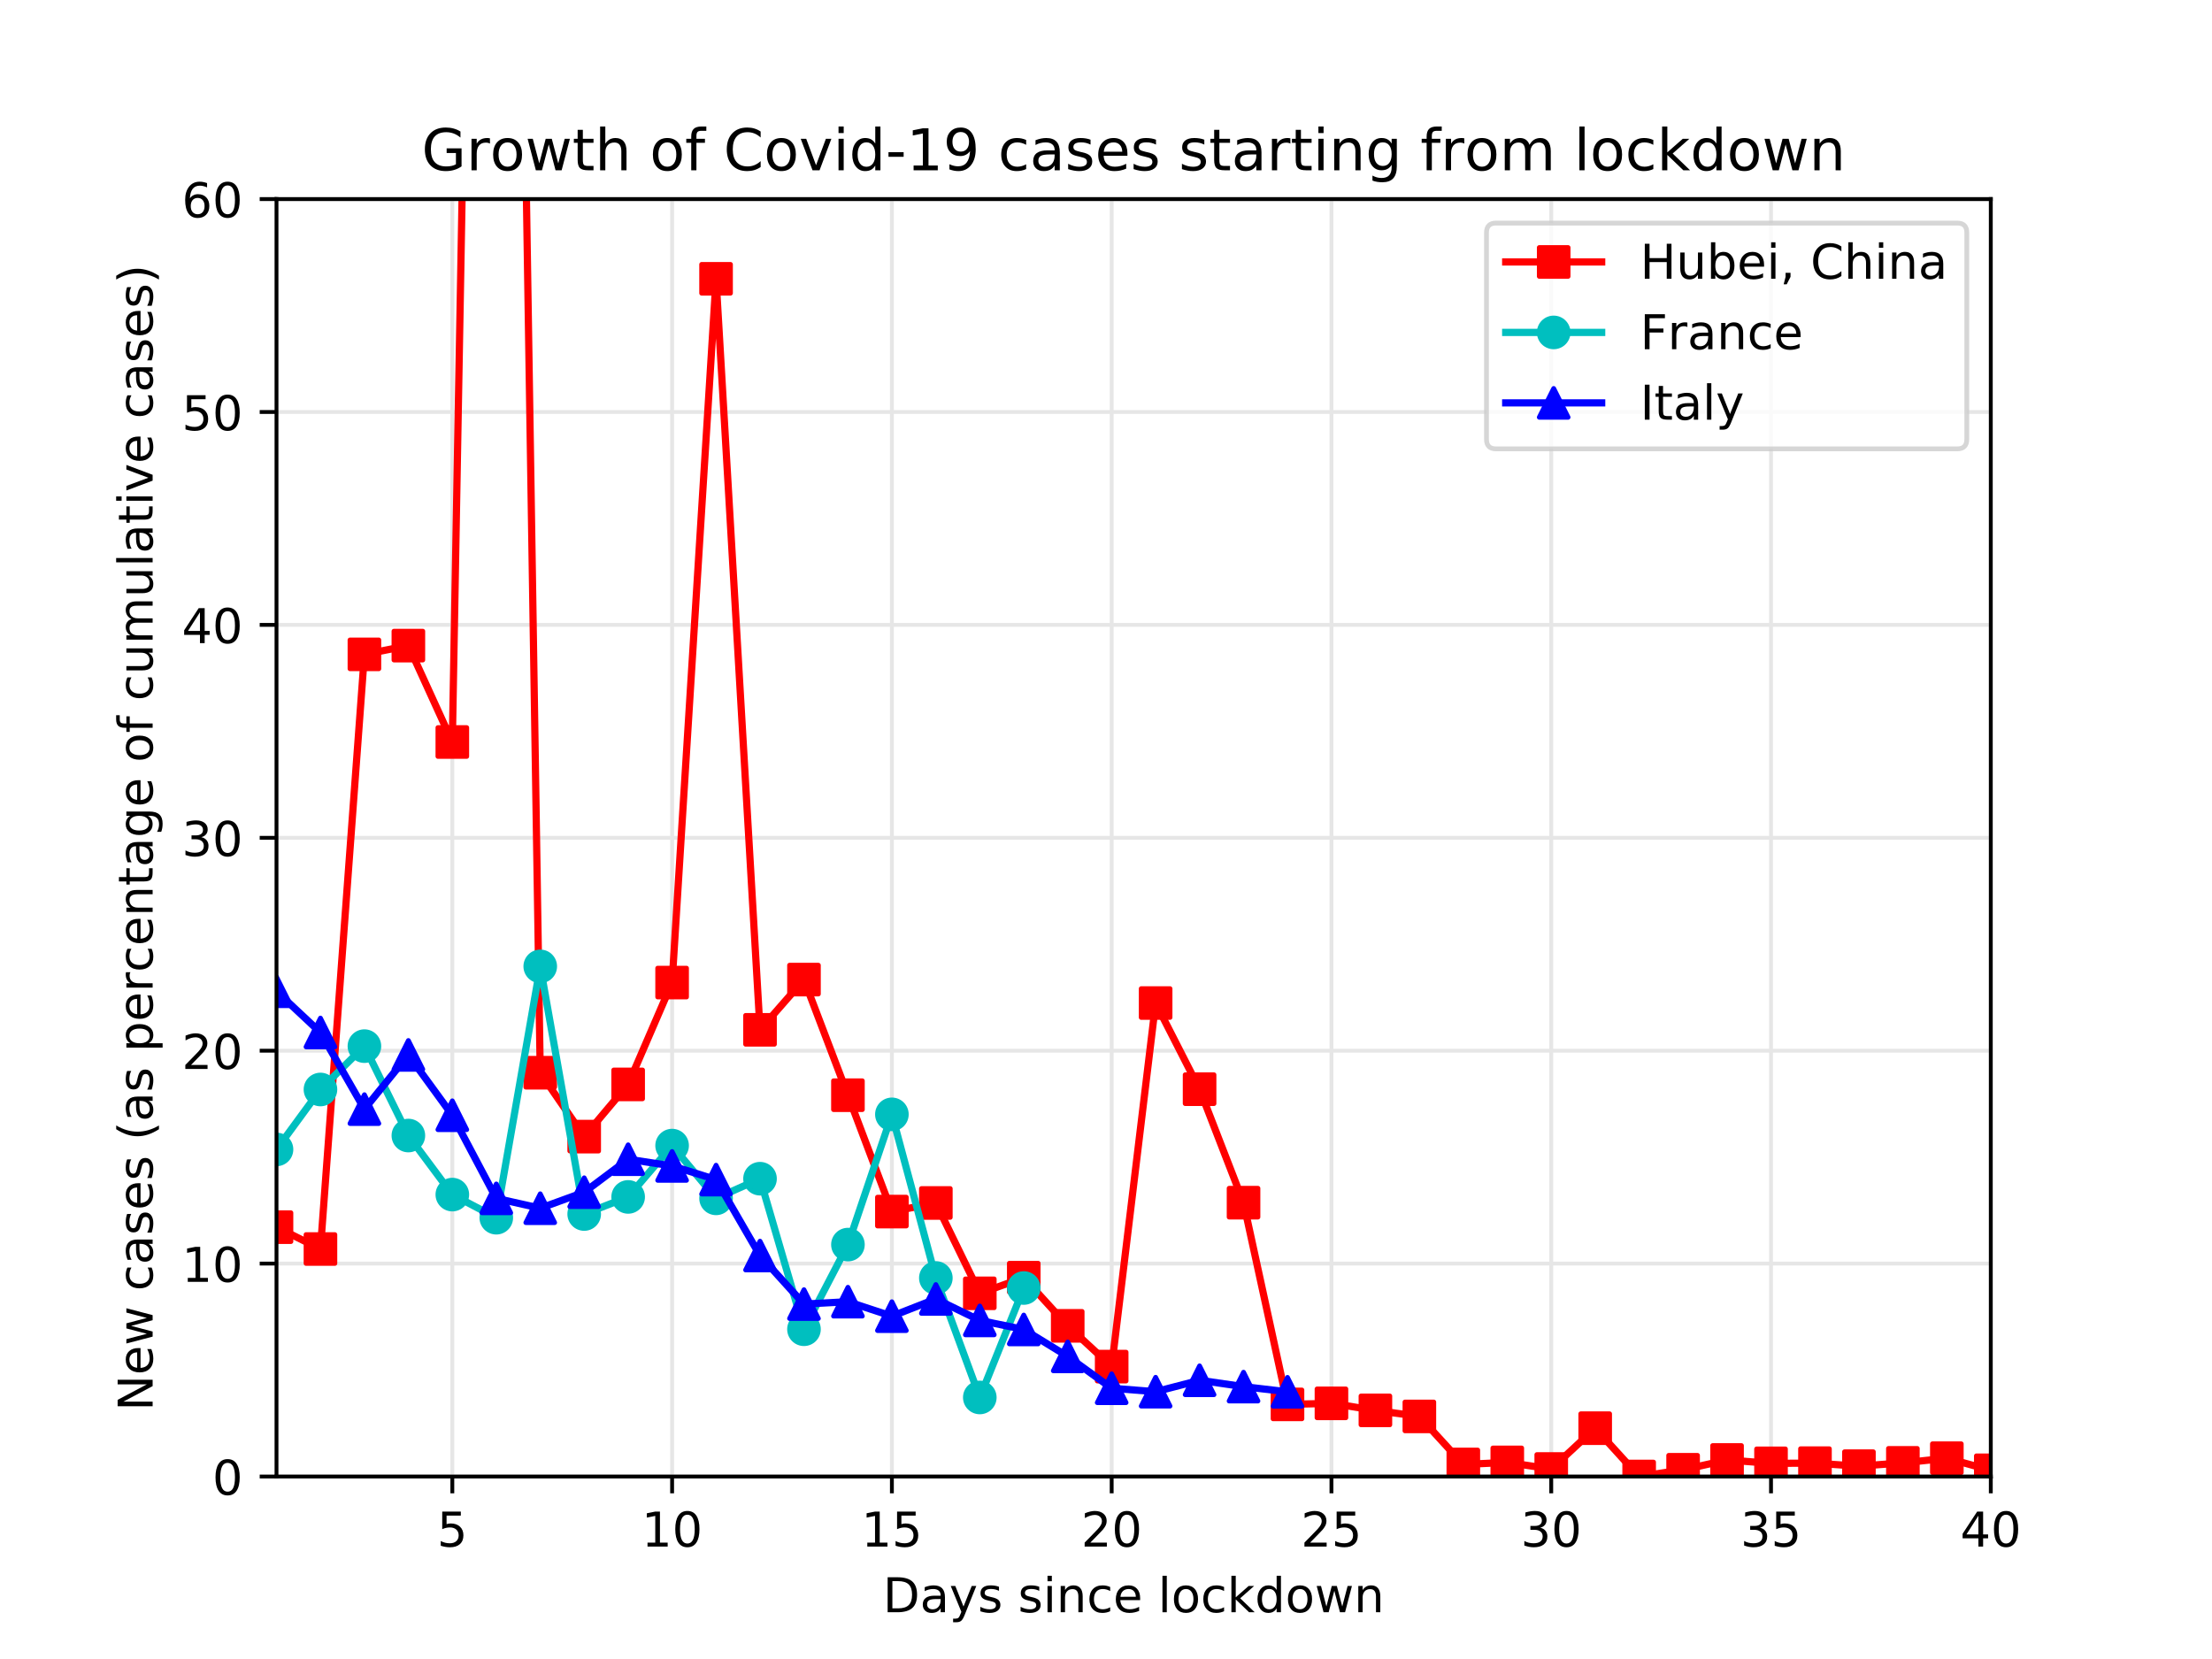 <?xml version="1.0" encoding="utf-8" standalone="no"?>
<!DOCTYPE svg PUBLIC "-//W3C//DTD SVG 1.1//EN"
  "http://www.w3.org/Graphics/SVG/1.1/DTD/svg11.dtd">
<!-- Created with matplotlib (https://matplotlib.org/) -->
<svg height="345.6pt" version="1.1" viewBox="0 0 460.8 345.6" width="460.8pt" xmlns="http://www.w3.org/2000/svg" xmlns:xlink="http://www.w3.org/1999/xlink">
 <defs>
  <style type="text/css">
*{stroke-linecap:butt;stroke-linejoin:round;}
  </style>
 </defs>
 <g id="figure_1">
  <g id="patch_1">
   <path d="M 0 345.6 
L 460.8 345.6 
L 460.8 0 
L 0 0 
z
" style="fill:#ffffff;"/>
  </g>
  <g id="axes_1">
   <g id="patch_2">
    <path d="M 57.6 307.584 
L 414.72 307.584 
L 414.72 41.472 
L 57.6 41.472 
z
" style="fill:#ffffff;"/>
   </g>
   <g id="matplotlib.axis_1">
    <g id="xtick_1">
     <g id="line2d_1">
      <path clip-path="url(#p02029113bb)" d="M 94.228 307.584 
L 94.228 41.472 
" style="fill:none;stroke:#e6e6e6;stroke-linecap:square;stroke-width:0.8;"/>
     </g>
     <g id="line2d_2">
      <defs>
       <path d="M 0 0 
L 0 3.5 
" id="m11d285d908" style="stroke:#000000;stroke-width:0.8;"/>
      </defs>
      <g>
       <use style="stroke:#000000;stroke-width:0.8;" x="94.228" xlink:href="#m11d285d908" y="307.584"/>
      </g>
     </g>
     <g id="text_1">
      <!-- 5 -->
      <defs>
       <path d="M 10.797 72.906 
L 49.516 72.906 
L 49.516 64.594 
L 19.828 64.594 
L 19.828 46.734 
Q 21.969 47.469 24.109 47.828 
Q 26.266 48.188 28.422 48.188 
Q 40.625 48.188 47.75 41.5 
Q 54.891 34.812 54.891 23.391 
Q 54.891 11.625 47.562 5.094 
Q 40.234 -1.422 26.906 -1.422 
Q 22.312 -1.422 17.547 -0.641 
Q 12.797 0.141 7.719 1.703 
L 7.719 11.625 
Q 12.109 9.234 16.797 8.062 
Q 21.484 6.891 26.703 6.891 
Q 35.156 6.891 40.078 11.328 
Q 45.016 15.766 45.016 23.391 
Q 45.016 31 40.078 35.438 
Q 35.156 39.891 26.703 39.891 
Q 22.75 39.891 18.812 39.016 
Q 14.891 38.141 10.797 36.281 
z
" id="DejaVuSans-53"/>
      </defs>
      <g transform="translate(91.046 322.182)scale(0.1 -0.1)">
       <use xlink:href="#DejaVuSans-53"/>
      </g>
     </g>
    </g>
    <g id="xtick_2">
     <g id="line2d_3">
      <path clip-path="url(#p02029113bb)" d="M 140.012 307.584 
L 140.012 41.472 
" style="fill:none;stroke:#e6e6e6;stroke-linecap:square;stroke-width:0.8;"/>
     </g>
     <g id="line2d_4">
      <g>
       <use style="stroke:#000000;stroke-width:0.8;" x="140.012" xlink:href="#m11d285d908" y="307.584"/>
      </g>
     </g>
     <g id="text_2">
      <!-- 10 -->
      <defs>
       <path d="M 12.406 8.297 
L 28.516 8.297 
L 28.516 63.922 
L 10.984 60.406 
L 10.984 69.391 
L 28.422 72.906 
L 38.281 72.906 
L 38.281 8.297 
L 54.391 8.297 
L 54.391 0 
L 12.406 0 
z
" id="DejaVuSans-49"/>
       <path d="M 31.781 66.406 
Q 24.172 66.406 20.328 58.906 
Q 16.5 51.422 16.5 36.375 
Q 16.5 21.391 20.328 13.891 
Q 24.172 6.391 31.781 6.391 
Q 39.453 6.391 43.281 13.891 
Q 47.125 21.391 47.125 36.375 
Q 47.125 51.422 43.281 58.906 
Q 39.453 66.406 31.781 66.406 
z
M 31.781 74.219 
Q 44.047 74.219 50.516 64.516 
Q 56.984 54.828 56.984 36.375 
Q 56.984 17.969 50.516 8.266 
Q 44.047 -1.422 31.781 -1.422 
Q 19.531 -1.422 13.062 8.266 
Q 6.594 17.969 6.594 36.375 
Q 6.594 54.828 13.062 64.516 
Q 19.531 74.219 31.781 74.219 
z
" id="DejaVuSans-48"/>
      </defs>
      <g transform="translate(133.65 322.182)scale(0.1 -0.1)">
       <use xlink:href="#DejaVuSans-49"/>
       <use x="63.623" xlink:href="#DejaVuSans-48"/>
      </g>
     </g>
    </g>
    <g id="xtick_3">
     <g id="line2d_5">
      <path clip-path="url(#p02029113bb)" d="M 185.797 307.584 
L 185.797 41.472 
" style="fill:none;stroke:#e6e6e6;stroke-linecap:square;stroke-width:0.8;"/>
     </g>
     <g id="line2d_6">
      <g>
       <use style="stroke:#000000;stroke-width:0.8;" x="185.797" xlink:href="#m11d285d908" y="307.584"/>
      </g>
     </g>
     <g id="text_3">
      <!-- 15 -->
      <g transform="translate(179.434 322.182)scale(0.1 -0.1)">
       <use xlink:href="#DejaVuSans-49"/>
       <use x="63.623" xlink:href="#DejaVuSans-53"/>
      </g>
     </g>
    </g>
    <g id="xtick_4">
     <g id="line2d_7">
      <path clip-path="url(#p02029113bb)" d="M 231.582 307.584 
L 231.582 41.472 
" style="fill:none;stroke:#e6e6e6;stroke-linecap:square;stroke-width:0.8;"/>
     </g>
     <g id="line2d_8">
      <g>
       <use style="stroke:#000000;stroke-width:0.8;" x="231.582" xlink:href="#m11d285d908" y="307.584"/>
      </g>
     </g>
     <g id="text_4">
      <!-- 20 -->
      <defs>
       <path d="M 19.188 8.297 
L 53.609 8.297 
L 53.609 0 
L 7.328 0 
L 7.328 8.297 
Q 12.938 14.109 22.625 23.891 
Q 32.328 33.688 34.812 36.531 
Q 39.547 41.844 41.422 45.531 
Q 43.312 49.219 43.312 52.781 
Q 43.312 58.594 39.234 62.25 
Q 35.156 65.922 28.609 65.922 
Q 23.969 65.922 18.812 64.312 
Q 13.672 62.703 7.812 59.422 
L 7.812 69.391 
Q 13.766 71.781 18.938 73 
Q 24.125 74.219 28.422 74.219 
Q 39.75 74.219 46.484 68.547 
Q 53.219 62.891 53.219 53.422 
Q 53.219 48.922 51.531 44.891 
Q 49.859 40.875 45.406 35.406 
Q 44.188 33.984 37.641 27.219 
Q 31.109 20.453 19.188 8.297 
z
" id="DejaVuSans-50"/>
      </defs>
      <g transform="translate(225.219 322.182)scale(0.1 -0.1)">
       <use xlink:href="#DejaVuSans-50"/>
       <use x="63.623" xlink:href="#DejaVuSans-48"/>
      </g>
     </g>
    </g>
    <g id="xtick_5">
     <g id="line2d_9">
      <path clip-path="url(#p02029113bb)" d="M 277.366 307.584 
L 277.366 41.472 
" style="fill:none;stroke:#e6e6e6;stroke-linecap:square;stroke-width:0.8;"/>
     </g>
     <g id="line2d_10">
      <g>
       <use style="stroke:#000000;stroke-width:0.8;" x="277.366" xlink:href="#m11d285d908" y="307.584"/>
      </g>
     </g>
     <g id="text_5">
      <!-- 25 -->
      <g transform="translate(271.004 322.182)scale(0.1 -0.1)">
       <use xlink:href="#DejaVuSans-50"/>
       <use x="63.623" xlink:href="#DejaVuSans-53"/>
      </g>
     </g>
    </g>
    <g id="xtick_6">
     <g id="line2d_11">
      <path clip-path="url(#p02029113bb)" d="M 323.151 307.584 
L 323.151 41.472 
" style="fill:none;stroke:#e6e6e6;stroke-linecap:square;stroke-width:0.8;"/>
     </g>
     <g id="line2d_12">
      <g>
       <use style="stroke:#000000;stroke-width:0.8;" x="323.151" xlink:href="#m11d285d908" y="307.584"/>
      </g>
     </g>
     <g id="text_6">
      <!-- 30 -->
      <defs>
       <path d="M 40.578 39.312 
Q 47.656 37.797 51.625 33 
Q 55.609 28.219 55.609 21.188 
Q 55.609 10.406 48.188 4.484 
Q 40.766 -1.422 27.094 -1.422 
Q 22.516 -1.422 17.656 -0.516 
Q 12.797 0.391 7.625 2.203 
L 7.625 11.719 
Q 11.719 9.328 16.594 8.109 
Q 21.484 6.891 26.812 6.891 
Q 36.078 6.891 40.938 10.547 
Q 45.797 14.203 45.797 21.188 
Q 45.797 27.641 41.281 31.266 
Q 36.766 34.906 28.719 34.906 
L 20.219 34.906 
L 20.219 43.016 
L 29.109 43.016 
Q 36.375 43.016 40.234 45.922 
Q 44.094 48.828 44.094 54.297 
Q 44.094 59.906 40.109 62.906 
Q 36.141 65.922 28.719 65.922 
Q 24.656 65.922 20.016 65.031 
Q 15.375 64.156 9.812 62.312 
L 9.812 71.094 
Q 15.438 72.656 20.344 73.438 
Q 25.25 74.219 29.594 74.219 
Q 40.828 74.219 47.359 69.109 
Q 53.906 64.016 53.906 55.328 
Q 53.906 49.266 50.438 45.094 
Q 46.969 40.922 40.578 39.312 
z
" id="DejaVuSans-51"/>
      </defs>
      <g transform="translate(316.788 322.182)scale(0.1 -0.1)">
       <use xlink:href="#DejaVuSans-51"/>
       <use x="63.623" xlink:href="#DejaVuSans-48"/>
      </g>
     </g>
    </g>
    <g id="xtick_7">
     <g id="line2d_13">
      <path clip-path="url(#p02029113bb)" d="M 368.935 307.584 
L 368.935 41.472 
" style="fill:none;stroke:#e6e6e6;stroke-linecap:square;stroke-width:0.8;"/>
     </g>
     <g id="line2d_14">
      <g>
       <use style="stroke:#000000;stroke-width:0.8;" x="368.935" xlink:href="#m11d285d908" y="307.584"/>
      </g>
     </g>
     <g id="text_7">
      <!-- 35 -->
      <g transform="translate(362.573 322.182)scale(0.1 -0.1)">
       <use xlink:href="#DejaVuSans-51"/>
       <use x="63.623" xlink:href="#DejaVuSans-53"/>
      </g>
     </g>
    </g>
    <g id="xtick_8">
     <g id="line2d_15">
      <path clip-path="url(#p02029113bb)" d="M 414.72 307.584 
L 414.72 41.472 
" style="fill:none;stroke:#e6e6e6;stroke-linecap:square;stroke-width:0.8;"/>
     </g>
     <g id="line2d_16">
      <g>
       <use style="stroke:#000000;stroke-width:0.8;" x="414.72" xlink:href="#m11d285d908" y="307.584"/>
      </g>
     </g>
     <g id="text_8">
      <!-- 40 -->
      <defs>
       <path d="M 37.797 64.312 
L 12.891 25.391 
L 37.797 25.391 
z
M 35.203 72.906 
L 47.609 72.906 
L 47.609 25.391 
L 58.016 25.391 
L 58.016 17.188 
L 47.609 17.188 
L 47.609 0 
L 37.797 0 
L 37.797 17.188 
L 4.891 17.188 
L 4.891 26.703 
z
" id="DejaVuSans-52"/>
      </defs>
      <g transform="translate(408.358 322.182)scale(0.1 -0.1)">
       <use xlink:href="#DejaVuSans-52"/>
       <use x="63.623" xlink:href="#DejaVuSans-48"/>
      </g>
     </g>
    </g>
    <g id="text_9">
     <!-- Days since lockdown -->
     <defs>
      <path d="M 19.672 64.797 
L 19.672 8.109 
L 31.594 8.109 
Q 46.688 8.109 53.688 14.938 
Q 60.688 21.781 60.688 36.531 
Q 60.688 51.172 53.688 57.984 
Q 46.688 64.797 31.594 64.797 
z
M 9.812 72.906 
L 30.078 72.906 
Q 51.266 72.906 61.172 64.094 
Q 71.094 55.281 71.094 36.531 
Q 71.094 17.672 61.125 8.828 
Q 51.172 0 30.078 0 
L 9.812 0 
z
" id="DejaVuSans-68"/>
      <path d="M 34.281 27.484 
Q 23.391 27.484 19.188 25 
Q 14.984 22.516 14.984 16.5 
Q 14.984 11.719 18.141 8.906 
Q 21.297 6.109 26.703 6.109 
Q 34.188 6.109 38.703 11.406 
Q 43.219 16.703 43.219 25.484 
L 43.219 27.484 
z
M 52.203 31.203 
L 52.203 0 
L 43.219 0 
L 43.219 8.297 
Q 40.141 3.328 35.547 0.953 
Q 30.953 -1.422 24.312 -1.422 
Q 15.922 -1.422 10.953 3.297 
Q 6 8.016 6 15.922 
Q 6 25.141 12.172 29.828 
Q 18.359 34.516 30.609 34.516 
L 43.219 34.516 
L 43.219 35.406 
Q 43.219 41.609 39.141 45 
Q 35.062 48.391 27.688 48.391 
Q 23 48.391 18.547 47.266 
Q 14.109 46.141 10.016 43.891 
L 10.016 52.203 
Q 14.938 54.109 19.578 55.047 
Q 24.219 56 28.609 56 
Q 40.484 56 46.344 49.844 
Q 52.203 43.703 52.203 31.203 
z
" id="DejaVuSans-97"/>
      <path d="M 32.172 -5.078 
Q 28.375 -14.844 24.75 -17.812 
Q 21.141 -20.797 15.094 -20.797 
L 7.906 -20.797 
L 7.906 -13.281 
L 13.188 -13.281 
Q 16.891 -13.281 18.938 -11.516 
Q 21 -9.766 23.484 -3.219 
L 25.094 0.875 
L 2.984 54.688 
L 12.5 54.688 
L 29.594 11.922 
L 46.688 54.688 
L 56.203 54.688 
z
" id="DejaVuSans-121"/>
      <path d="M 44.281 53.078 
L 44.281 44.578 
Q 40.484 46.531 36.375 47.5 
Q 32.281 48.484 27.875 48.484 
Q 21.188 48.484 17.844 46.438 
Q 14.5 44.391 14.5 40.281 
Q 14.5 37.156 16.891 35.375 
Q 19.281 33.594 26.516 31.984 
L 29.594 31.297 
Q 39.156 29.25 43.188 25.516 
Q 47.219 21.781 47.219 15.094 
Q 47.219 7.469 41.188 3.016 
Q 35.156 -1.422 24.609 -1.422 
Q 20.219 -1.422 15.453 -0.562 
Q 10.688 0.297 5.422 2 
L 5.422 11.281 
Q 10.406 8.688 15.234 7.391 
Q 20.062 6.109 24.812 6.109 
Q 31.156 6.109 34.562 8.281 
Q 37.984 10.453 37.984 14.406 
Q 37.984 18.062 35.516 20.016 
Q 33.062 21.969 24.703 23.781 
L 21.578 24.516 
Q 13.234 26.266 9.516 29.906 
Q 5.812 33.547 5.812 39.891 
Q 5.812 47.609 11.281 51.797 
Q 16.75 56 26.812 56 
Q 31.781 56 36.172 55.266 
Q 40.578 54.547 44.281 53.078 
z
" id="DejaVuSans-115"/>
      <path id="DejaVuSans-32"/>
      <path d="M 9.422 54.688 
L 18.406 54.688 
L 18.406 0 
L 9.422 0 
z
M 9.422 75.984 
L 18.406 75.984 
L 18.406 64.594 
L 9.422 64.594 
z
" id="DejaVuSans-105"/>
      <path d="M 54.891 33.016 
L 54.891 0 
L 45.906 0 
L 45.906 32.719 
Q 45.906 40.484 42.875 44.328 
Q 39.844 48.188 33.797 48.188 
Q 26.516 48.188 22.312 43.547 
Q 18.109 38.922 18.109 30.906 
L 18.109 0 
L 9.078 0 
L 9.078 54.688 
L 18.109 54.688 
L 18.109 46.188 
Q 21.344 51.125 25.703 53.562 
Q 30.078 56 35.797 56 
Q 45.219 56 50.047 50.172 
Q 54.891 44.344 54.891 33.016 
z
" id="DejaVuSans-110"/>
      <path d="M 48.781 52.594 
L 48.781 44.188 
Q 44.969 46.297 41.141 47.344 
Q 37.312 48.391 33.406 48.391 
Q 24.656 48.391 19.812 42.844 
Q 14.984 37.312 14.984 27.297 
Q 14.984 17.281 19.812 11.734 
Q 24.656 6.203 33.406 6.203 
Q 37.312 6.203 41.141 7.25 
Q 44.969 8.297 48.781 10.406 
L 48.781 2.094 
Q 45.016 0.344 40.984 -0.531 
Q 36.969 -1.422 32.422 -1.422 
Q 20.062 -1.422 12.781 6.344 
Q 5.516 14.109 5.516 27.297 
Q 5.516 40.672 12.859 48.328 
Q 20.219 56 33.016 56 
Q 37.156 56 41.109 55.141 
Q 45.062 54.297 48.781 52.594 
z
" id="DejaVuSans-99"/>
      <path d="M 56.203 29.594 
L 56.203 25.203 
L 14.891 25.203 
Q 15.484 15.922 20.484 11.062 
Q 25.484 6.203 34.422 6.203 
Q 39.594 6.203 44.453 7.469 
Q 49.312 8.734 54.109 11.281 
L 54.109 2.781 
Q 49.266 0.734 44.188 -0.344 
Q 39.109 -1.422 33.891 -1.422 
Q 20.797 -1.422 13.156 6.188 
Q 5.516 13.812 5.516 26.812 
Q 5.516 40.234 12.766 48.109 
Q 20.016 56 32.328 56 
Q 43.359 56 49.781 48.891 
Q 56.203 41.797 56.203 29.594 
z
M 47.219 32.234 
Q 47.125 39.594 43.094 43.984 
Q 39.062 48.391 32.422 48.391 
Q 24.906 48.391 20.391 44.141 
Q 15.875 39.891 15.188 32.172 
z
" id="DejaVuSans-101"/>
      <path d="M 9.422 75.984 
L 18.406 75.984 
L 18.406 0 
L 9.422 0 
z
" id="DejaVuSans-108"/>
      <path d="M 30.609 48.391 
Q 23.391 48.391 19.188 42.75 
Q 14.984 37.109 14.984 27.297 
Q 14.984 17.484 19.156 11.844 
Q 23.344 6.203 30.609 6.203 
Q 37.797 6.203 41.984 11.859 
Q 46.188 17.531 46.188 27.297 
Q 46.188 37.016 41.984 42.703 
Q 37.797 48.391 30.609 48.391 
z
M 30.609 56 
Q 42.328 56 49.016 48.375 
Q 55.719 40.766 55.719 27.297 
Q 55.719 13.875 49.016 6.219 
Q 42.328 -1.422 30.609 -1.422 
Q 18.844 -1.422 12.172 6.219 
Q 5.516 13.875 5.516 27.297 
Q 5.516 40.766 12.172 48.375 
Q 18.844 56 30.609 56 
z
" id="DejaVuSans-111"/>
      <path d="M 9.078 75.984 
L 18.109 75.984 
L 18.109 31.109 
L 44.922 54.688 
L 56.391 54.688 
L 27.391 29.109 
L 57.625 0 
L 45.906 0 
L 18.109 26.703 
L 18.109 0 
L 9.078 0 
z
" id="DejaVuSans-107"/>
      <path d="M 45.406 46.391 
L 45.406 75.984 
L 54.391 75.984 
L 54.391 0 
L 45.406 0 
L 45.406 8.203 
Q 42.578 3.328 38.25 0.953 
Q 33.938 -1.422 27.875 -1.422 
Q 17.969 -1.422 11.734 6.484 
Q 5.516 14.406 5.516 27.297 
Q 5.516 40.188 11.734 48.094 
Q 17.969 56 27.875 56 
Q 33.938 56 38.25 53.625 
Q 42.578 51.266 45.406 46.391 
z
M 14.797 27.297 
Q 14.797 17.391 18.875 11.75 
Q 22.953 6.109 30.078 6.109 
Q 37.203 6.109 41.297 11.75 
Q 45.406 17.391 45.406 27.297 
Q 45.406 37.203 41.297 42.844 
Q 37.203 48.484 30.078 48.484 
Q 22.953 48.484 18.875 42.844 
Q 14.797 37.203 14.797 27.297 
z
" id="DejaVuSans-100"/>
      <path d="M 4.203 54.688 
L 13.188 54.688 
L 24.422 12.016 
L 35.594 54.688 
L 46.188 54.688 
L 57.422 12.016 
L 68.609 54.688 
L 77.594 54.688 
L 63.281 0 
L 52.688 0 
L 40.922 44.828 
L 29.109 0 
L 18.5 0 
z
" id="DejaVuSans-119"/>
     </defs>
     <g transform="translate(183.931 335.861)scale(0.1 -0.1)">
      <use xlink:href="#DejaVuSans-68"/>
      <use x="77.002" xlink:href="#DejaVuSans-97"/>
      <use x="138.281" xlink:href="#DejaVuSans-121"/>
      <use x="197.461" xlink:href="#DejaVuSans-115"/>
      <use x="249.561" xlink:href="#DejaVuSans-32"/>
      <use x="281.348" xlink:href="#DejaVuSans-115"/>
      <use x="333.447" xlink:href="#DejaVuSans-105"/>
      <use x="361.23" xlink:href="#DejaVuSans-110"/>
      <use x="424.609" xlink:href="#DejaVuSans-99"/>
      <use x="479.59" xlink:href="#DejaVuSans-101"/>
      <use x="541.113" xlink:href="#DejaVuSans-32"/>
      <use x="572.9" xlink:href="#DejaVuSans-108"/>
      <use x="600.684" xlink:href="#DejaVuSans-111"/>
      <use x="661.865" xlink:href="#DejaVuSans-99"/>
      <use x="716.846" xlink:href="#DejaVuSans-107"/>
      <use x="774.756" xlink:href="#DejaVuSans-100"/>
      <use x="838.232" xlink:href="#DejaVuSans-111"/>
      <use x="899.414" xlink:href="#DejaVuSans-119"/>
      <use x="981.201" xlink:href="#DejaVuSans-110"/>
     </g>
    </g>
   </g>
   <g id="matplotlib.axis_2">
    <g id="ytick_1">
     <g id="line2d_17">
      <path clip-path="url(#p02029113bb)" d="M 57.6 307.584 
L 414.72 307.584 
" style="fill:none;stroke:#e6e6e6;stroke-linecap:square;stroke-width:0.8;"/>
     </g>
     <g id="line2d_18">
      <defs>
       <path d="M 0 0 
L -3.5 0 
" id="m8d400cd198" style="stroke:#000000;stroke-width:0.8;"/>
      </defs>
      <g>
       <use style="stroke:#000000;stroke-width:0.8;" x="57.6" xlink:href="#m8d400cd198" y="307.584"/>
      </g>
     </g>
     <g id="text_10">
      <!-- 0 -->
      <g transform="translate(44.237 311.383)scale(0.1 -0.1)">
       <use xlink:href="#DejaVuSans-48"/>
      </g>
     </g>
    </g>
    <g id="ytick_2">
     <g id="line2d_19">
      <path clip-path="url(#p02029113bb)" d="M 57.6 263.232 
L 414.72 263.232 
" style="fill:none;stroke:#e6e6e6;stroke-linecap:square;stroke-width:0.8;"/>
     </g>
     <g id="line2d_20">
      <g>
       <use style="stroke:#000000;stroke-width:0.8;" x="57.6" xlink:href="#m8d400cd198" y="263.232"/>
      </g>
     </g>
     <g id="text_11">
      <!-- 10 -->
      <g transform="translate(37.875 267.031)scale(0.1 -0.1)">
       <use xlink:href="#DejaVuSans-49"/>
       <use x="63.623" xlink:href="#DejaVuSans-48"/>
      </g>
     </g>
    </g>
    <g id="ytick_3">
     <g id="line2d_21">
      <path clip-path="url(#p02029113bb)" d="M 57.6 218.88 
L 414.72 218.88 
" style="fill:none;stroke:#e6e6e6;stroke-linecap:square;stroke-width:0.8;"/>
     </g>
     <g id="line2d_22">
      <g>
       <use style="stroke:#000000;stroke-width:0.8;" x="57.6" xlink:href="#m8d400cd198" y="218.88"/>
      </g>
     </g>
     <g id="text_12">
      <!-- 20 -->
      <g transform="translate(37.875 222.679)scale(0.1 -0.1)">
       <use xlink:href="#DejaVuSans-50"/>
       <use x="63.623" xlink:href="#DejaVuSans-48"/>
      </g>
     </g>
    </g>
    <g id="ytick_4">
     <g id="line2d_23">
      <path clip-path="url(#p02029113bb)" d="M 57.6 174.528 
L 414.72 174.528 
" style="fill:none;stroke:#e6e6e6;stroke-linecap:square;stroke-width:0.8;"/>
     </g>
     <g id="line2d_24">
      <g>
       <use style="stroke:#000000;stroke-width:0.8;" x="57.6" xlink:href="#m8d400cd198" y="174.528"/>
      </g>
     </g>
     <g id="text_13">
      <!-- 30 -->
      <g transform="translate(37.875 178.327)scale(0.1 -0.1)">
       <use xlink:href="#DejaVuSans-51"/>
       <use x="63.623" xlink:href="#DejaVuSans-48"/>
      </g>
     </g>
    </g>
    <g id="ytick_5">
     <g id="line2d_25">
      <path clip-path="url(#p02029113bb)" d="M 57.6 130.176 
L 414.72 130.176 
" style="fill:none;stroke:#e6e6e6;stroke-linecap:square;stroke-width:0.8;"/>
     </g>
     <g id="line2d_26">
      <g>
       <use style="stroke:#000000;stroke-width:0.8;" x="57.6" xlink:href="#m8d400cd198" y="130.176"/>
      </g>
     </g>
     <g id="text_14">
      <!-- 40 -->
      <g transform="translate(37.875 133.975)scale(0.1 -0.1)">
       <use xlink:href="#DejaVuSans-52"/>
       <use x="63.623" xlink:href="#DejaVuSans-48"/>
      </g>
     </g>
    </g>
    <g id="ytick_6">
     <g id="line2d_27">
      <path clip-path="url(#p02029113bb)" d="M 57.6 85.824 
L 414.72 85.824 
" style="fill:none;stroke:#e6e6e6;stroke-linecap:square;stroke-width:0.8;"/>
     </g>
     <g id="line2d_28">
      <g>
       <use style="stroke:#000000;stroke-width:0.8;" x="57.6" xlink:href="#m8d400cd198" y="85.824"/>
      </g>
     </g>
     <g id="text_15">
      <!-- 50 -->
      <g transform="translate(37.875 89.623)scale(0.1 -0.1)">
       <use xlink:href="#DejaVuSans-53"/>
       <use x="63.623" xlink:href="#DejaVuSans-48"/>
      </g>
     </g>
    </g>
    <g id="ytick_7">
     <g id="line2d_29">
      <path clip-path="url(#p02029113bb)" d="M 57.6 41.472 
L 414.72 41.472 
" style="fill:none;stroke:#e6e6e6;stroke-linecap:square;stroke-width:0.8;"/>
     </g>
     <g id="line2d_30">
      <g>
       <use style="stroke:#000000;stroke-width:0.8;" x="57.6" xlink:href="#m8d400cd198" y="41.472"/>
      </g>
     </g>
     <g id="text_16">
      <!-- 60 -->
      <defs>
       <path d="M 33.016 40.375 
Q 26.375 40.375 22.484 35.828 
Q 18.609 31.297 18.609 23.391 
Q 18.609 15.531 22.484 10.953 
Q 26.375 6.391 33.016 6.391 
Q 39.656 6.391 43.531 10.953 
Q 47.406 15.531 47.406 23.391 
Q 47.406 31.297 43.531 35.828 
Q 39.656 40.375 33.016 40.375 
z
M 52.594 71.297 
L 52.594 62.312 
Q 48.875 64.062 45.094 64.984 
Q 41.312 65.922 37.594 65.922 
Q 27.828 65.922 22.672 59.328 
Q 17.531 52.734 16.797 39.406 
Q 19.672 43.656 24.016 45.922 
Q 28.375 48.188 33.594 48.188 
Q 44.578 48.188 50.953 41.516 
Q 57.328 34.859 57.328 23.391 
Q 57.328 12.156 50.688 5.359 
Q 44.047 -1.422 33.016 -1.422 
Q 20.359 -1.422 13.672 8.266 
Q 6.984 17.969 6.984 36.375 
Q 6.984 53.656 15.188 63.938 
Q 23.391 74.219 37.203 74.219 
Q 40.922 74.219 44.703 73.484 
Q 48.484 72.75 52.594 71.297 
z
" id="DejaVuSans-54"/>
      </defs>
      <g transform="translate(37.875 45.271)scale(0.1 -0.1)">
       <use xlink:href="#DejaVuSans-54"/>
       <use x="63.623" xlink:href="#DejaVuSans-48"/>
      </g>
     </g>
    </g>
    <g id="text_17">
     <!-- New cases (as percentage of cumulative cases) -->
     <defs>
      <path d="M 9.812 72.906 
L 23.094 72.906 
L 55.422 11.922 
L 55.422 72.906 
L 64.984 72.906 
L 64.984 0 
L 51.703 0 
L 19.391 60.984 
L 19.391 0 
L 9.812 0 
z
" id="DejaVuSans-78"/>
      <path d="M 31 75.875 
Q 24.469 64.656 21.281 53.656 
Q 18.109 42.672 18.109 31.391 
Q 18.109 20.125 21.312 9.062 
Q 24.516 -2 31 -13.188 
L 23.188 -13.188 
Q 15.875 -1.703 12.234 9.375 
Q 8.594 20.453 8.594 31.391 
Q 8.594 42.281 12.203 53.312 
Q 15.828 64.359 23.188 75.875 
z
" id="DejaVuSans-40"/>
      <path d="M 18.109 8.203 
L 18.109 -20.797 
L 9.078 -20.797 
L 9.078 54.688 
L 18.109 54.688 
L 18.109 46.391 
Q 20.953 51.266 25.266 53.625 
Q 29.594 56 35.594 56 
Q 45.562 56 51.781 48.094 
Q 58.016 40.188 58.016 27.297 
Q 58.016 14.406 51.781 6.484 
Q 45.562 -1.422 35.594 -1.422 
Q 29.594 -1.422 25.266 0.953 
Q 20.953 3.328 18.109 8.203 
z
M 48.688 27.297 
Q 48.688 37.203 44.609 42.844 
Q 40.531 48.484 33.406 48.484 
Q 26.266 48.484 22.188 42.844 
Q 18.109 37.203 18.109 27.297 
Q 18.109 17.391 22.188 11.75 
Q 26.266 6.109 33.406 6.109 
Q 40.531 6.109 44.609 11.75 
Q 48.688 17.391 48.688 27.297 
z
" id="DejaVuSans-112"/>
      <path d="M 41.109 46.297 
Q 39.594 47.172 37.812 47.578 
Q 36.031 48 33.891 48 
Q 26.266 48 22.188 43.047 
Q 18.109 38.094 18.109 28.812 
L 18.109 0 
L 9.078 0 
L 9.078 54.688 
L 18.109 54.688 
L 18.109 46.188 
Q 20.953 51.172 25.484 53.578 
Q 30.031 56 36.531 56 
Q 37.453 56 38.578 55.875 
Q 39.703 55.766 41.062 55.516 
z
" id="DejaVuSans-114"/>
      <path d="M 18.312 70.219 
L 18.312 54.688 
L 36.812 54.688 
L 36.812 47.703 
L 18.312 47.703 
L 18.312 18.016 
Q 18.312 11.328 20.141 9.422 
Q 21.969 7.516 27.594 7.516 
L 36.812 7.516 
L 36.812 0 
L 27.594 0 
Q 17.188 0 13.234 3.875 
Q 9.281 7.766 9.281 18.016 
L 9.281 47.703 
L 2.688 47.703 
L 2.688 54.688 
L 9.281 54.688 
L 9.281 70.219 
z
" id="DejaVuSans-116"/>
      <path d="M 45.406 27.984 
Q 45.406 37.75 41.375 43.109 
Q 37.359 48.484 30.078 48.484 
Q 22.859 48.484 18.828 43.109 
Q 14.797 37.75 14.797 27.984 
Q 14.797 18.266 18.828 12.891 
Q 22.859 7.516 30.078 7.516 
Q 37.359 7.516 41.375 12.891 
Q 45.406 18.266 45.406 27.984 
z
M 54.391 6.781 
Q 54.391 -7.172 48.188 -13.984 
Q 42 -20.797 29.203 -20.797 
Q 24.469 -20.797 20.266 -20.094 
Q 16.062 -19.391 12.109 -17.922 
L 12.109 -9.188 
Q 16.062 -11.328 19.922 -12.344 
Q 23.781 -13.375 27.781 -13.375 
Q 36.625 -13.375 41.016 -8.766 
Q 45.406 -4.156 45.406 5.172 
L 45.406 9.625 
Q 42.625 4.781 38.281 2.391 
Q 33.938 0 27.875 0 
Q 17.828 0 11.672 7.656 
Q 5.516 15.328 5.516 27.984 
Q 5.516 40.672 11.672 48.328 
Q 17.828 56 27.875 56 
Q 33.938 56 38.281 53.609 
Q 42.625 51.219 45.406 46.391 
L 45.406 54.688 
L 54.391 54.688 
z
" id="DejaVuSans-103"/>
      <path d="M 37.109 75.984 
L 37.109 68.5 
L 28.516 68.5 
Q 23.688 68.5 21.797 66.547 
Q 19.922 64.594 19.922 59.516 
L 19.922 54.688 
L 34.719 54.688 
L 34.719 47.703 
L 19.922 47.703 
L 19.922 0 
L 10.891 0 
L 10.891 47.703 
L 2.297 47.703 
L 2.297 54.688 
L 10.891 54.688 
L 10.891 58.5 
Q 10.891 67.625 15.141 71.797 
Q 19.391 75.984 28.609 75.984 
z
" id="DejaVuSans-102"/>
      <path d="M 8.5 21.578 
L 8.5 54.688 
L 17.484 54.688 
L 17.484 21.922 
Q 17.484 14.156 20.5 10.266 
Q 23.531 6.391 29.594 6.391 
Q 36.859 6.391 41.078 11.031 
Q 45.312 15.672 45.312 23.688 
L 45.312 54.688 
L 54.297 54.688 
L 54.297 0 
L 45.312 0 
L 45.312 8.406 
Q 42.047 3.422 37.719 1 
Q 33.406 -1.422 27.688 -1.422 
Q 18.266 -1.422 13.375 4.438 
Q 8.5 10.297 8.5 21.578 
z
M 31.109 56 
z
" id="DejaVuSans-117"/>
      <path d="M 52 44.188 
Q 55.375 50.25 60.062 53.125 
Q 64.75 56 71.094 56 
Q 79.641 56 84.281 50.016 
Q 88.922 44.047 88.922 33.016 
L 88.922 0 
L 79.891 0 
L 79.891 32.719 
Q 79.891 40.578 77.094 44.375 
Q 74.312 48.188 68.609 48.188 
Q 61.625 48.188 57.562 43.547 
Q 53.516 38.922 53.516 30.906 
L 53.516 0 
L 44.484 0 
L 44.484 32.719 
Q 44.484 40.625 41.703 44.406 
Q 38.922 48.188 33.109 48.188 
Q 26.219 48.188 22.156 43.531 
Q 18.109 38.875 18.109 30.906 
L 18.109 0 
L 9.078 0 
L 9.078 54.688 
L 18.109 54.688 
L 18.109 46.188 
Q 21.188 51.219 25.484 53.609 
Q 29.781 56 35.688 56 
Q 41.656 56 45.828 52.969 
Q 50 49.953 52 44.188 
z
" id="DejaVuSans-109"/>
      <path d="M 2.984 54.688 
L 12.5 54.688 
L 29.594 8.797 
L 46.688 54.688 
L 56.203 54.688 
L 35.688 0 
L 23.484 0 
z
" id="DejaVuSans-118"/>
      <path d="M 8.016 75.875 
L 15.828 75.875 
Q 23.141 64.359 26.781 53.312 
Q 30.422 42.281 30.422 31.391 
Q 30.422 20.453 26.781 9.375 
Q 23.141 -1.703 15.828 -13.188 
L 8.016 -13.188 
Q 14.5 -2 17.703 9.062 
Q 20.906 20.125 20.906 31.391 
Q 20.906 42.672 17.703 53.656 
Q 14.5 64.656 8.016 75.875 
z
" id="DejaVuSans-41"/>
     </defs>
     <g transform="translate(31.795 293.926)rotate(-90)scale(0.1 -0.1)">
      <use xlink:href="#DejaVuSans-78"/>
      <use x="74.805" xlink:href="#DejaVuSans-101"/>
      <use x="136.328" xlink:href="#DejaVuSans-119"/>
      <use x="218.115" xlink:href="#DejaVuSans-32"/>
      <use x="249.902" xlink:href="#DejaVuSans-99"/>
      <use x="304.883" xlink:href="#DejaVuSans-97"/>
      <use x="366.162" xlink:href="#DejaVuSans-115"/>
      <use x="418.262" xlink:href="#DejaVuSans-101"/>
      <use x="479.785" xlink:href="#DejaVuSans-115"/>
      <use x="531.885" xlink:href="#DejaVuSans-32"/>
      <use x="563.672" xlink:href="#DejaVuSans-40"/>
      <use x="602.686" xlink:href="#DejaVuSans-97"/>
      <use x="663.965" xlink:href="#DejaVuSans-115"/>
      <use x="716.064" xlink:href="#DejaVuSans-32"/>
      <use x="747.852" xlink:href="#DejaVuSans-112"/>
      <use x="811.328" xlink:href="#DejaVuSans-101"/>
      <use x="872.852" xlink:href="#DejaVuSans-114"/>
      <use x="913.934" xlink:href="#DejaVuSans-99"/>
      <use x="968.914" xlink:href="#DejaVuSans-101"/>
      <use x="1030.438" xlink:href="#DejaVuSans-110"/>
      <use x="1093.816" xlink:href="#DejaVuSans-116"/>
      <use x="1133.025" xlink:href="#DejaVuSans-97"/>
      <use x="1194.305" xlink:href="#DejaVuSans-103"/>
      <use x="1257.781" xlink:href="#DejaVuSans-101"/>
      <use x="1319.305" xlink:href="#DejaVuSans-32"/>
      <use x="1351.092" xlink:href="#DejaVuSans-111"/>
      <use x="1412.273" xlink:href="#DejaVuSans-102"/>
      <use x="1447.479" xlink:href="#DejaVuSans-32"/>
      <use x="1479.266" xlink:href="#DejaVuSans-99"/>
      <use x="1534.246" xlink:href="#DejaVuSans-117"/>
      <use x="1597.625" xlink:href="#DejaVuSans-109"/>
      <use x="1695.037" xlink:href="#DejaVuSans-117"/>
      <use x="1758.416" xlink:href="#DejaVuSans-108"/>
      <use x="1786.199" xlink:href="#DejaVuSans-97"/>
      <use x="1847.479" xlink:href="#DejaVuSans-116"/>
      <use x="1886.688" xlink:href="#DejaVuSans-105"/>
      <use x="1914.471" xlink:href="#DejaVuSans-118"/>
      <use x="1973.65" xlink:href="#DejaVuSans-101"/>
      <use x="2035.174" xlink:href="#DejaVuSans-32"/>
      <use x="2066.961" xlink:href="#DejaVuSans-99"/>
      <use x="2121.941" xlink:href="#DejaVuSans-97"/>
      <use x="2183.221" xlink:href="#DejaVuSans-115"/>
      <use x="2235.32" xlink:href="#DejaVuSans-101"/>
      <use x="2296.844" xlink:href="#DejaVuSans-115"/>
      <use x="2348.943" xlink:href="#DejaVuSans-41"/>
     </g>
    </g>
   </g>
   <g id="line2d_31">
    <path clip-path="url(#p02029113bb)" d="M 57.6 255.64 
L 66.757 260.192 
L 75.914 136.316 
L 85.071 134.489 
L 94.228 154.574 
L 97.015 -1 
M 108.998 -1 
L 112.542 223.472 
L 121.698 236.776 
L 130.855 225.9 
L 140.012 204.687 
L 149.169 58.077 
L 158.326 214.531 
L 167.483 204.068 
L 176.64 228.15 
L 185.797 252.395 
L 194.954 250.6 
L 204.111 269.423 
L 213.268 266.162 
L 222.425 276.196 
L 231.582 284.687 
L 240.738 208.953 
L 249.895 226.897 
L 259.052 250.541 
L 268.209 292.56 
L 277.366 292.342 
L 286.523 293.809 
L 295.68 295.067 
L 304.837 305.075 
L 313.994 304.645 
L 323.151 306.021 
L 332.308 297.519 
L 341.465 307.584 
L 350.622 306.179 
L 359.778 304.141 
L 368.935 304.839 
L 378.092 304.801 
L 387.249 305.434 
L 396.406 304.738 
L 405.563 303.773 
L 414.72 306.285 
L 423.877 306.831 
L 433.034 306.825 
L 442.191 306.701 
L 451.348 306.756 
L 460.505 307.098 
L 461.8 307.129 
" style="fill:none;stroke:#ff0000;stroke-linecap:square;stroke-width:1.5;"/>
    <defs>
     <path d="M -3 3 
L 3 3 
L 3 -3 
L -3 -3 
z
" id="mf38d8a3cbe" style="stroke:#ff0000;stroke-linejoin:miter;"/>
    </defs>
    <g clip-path="url(#p02029113bb)">
     <use style="fill:#ff0000;stroke:#ff0000;stroke-linejoin:miter;" x="57.6" xlink:href="#mf38d8a3cbe" y="255.64"/>
     <use style="fill:#ff0000;stroke:#ff0000;stroke-linejoin:miter;" x="66.757" xlink:href="#mf38d8a3cbe" y="260.192"/>
     <use style="fill:#ff0000;stroke:#ff0000;stroke-linejoin:miter;" x="75.914" xlink:href="#mf38d8a3cbe" y="136.316"/>
     <use style="fill:#ff0000;stroke:#ff0000;stroke-linejoin:miter;" x="85.071" xlink:href="#mf38d8a3cbe" y="134.489"/>
     <use style="fill:#ff0000;stroke:#ff0000;stroke-linejoin:miter;" x="94.228" xlink:href="#mf38d8a3cbe" y="154.574"/>
     <use style="fill:#ff0000;stroke:#ff0000;stroke-linejoin:miter;" x="97.015" xlink:href="#mf38d8a3cbe" y="-1"/>
     <use style="fill:#ff0000;stroke:#ff0000;stroke-linejoin:miter;" x="108.998" xlink:href="#mf38d8a3cbe" y="-1"/>
     <use style="fill:#ff0000;stroke:#ff0000;stroke-linejoin:miter;" x="112.542" xlink:href="#mf38d8a3cbe" y="223.472"/>
     <use style="fill:#ff0000;stroke:#ff0000;stroke-linejoin:miter;" x="121.698" xlink:href="#mf38d8a3cbe" y="236.776"/>
     <use style="fill:#ff0000;stroke:#ff0000;stroke-linejoin:miter;" x="130.855" xlink:href="#mf38d8a3cbe" y="225.9"/>
     <use style="fill:#ff0000;stroke:#ff0000;stroke-linejoin:miter;" x="140.012" xlink:href="#mf38d8a3cbe" y="204.687"/>
     <use style="fill:#ff0000;stroke:#ff0000;stroke-linejoin:miter;" x="149.169" xlink:href="#mf38d8a3cbe" y="58.077"/>
     <use style="fill:#ff0000;stroke:#ff0000;stroke-linejoin:miter;" x="158.326" xlink:href="#mf38d8a3cbe" y="214.531"/>
     <use style="fill:#ff0000;stroke:#ff0000;stroke-linejoin:miter;" x="167.483" xlink:href="#mf38d8a3cbe" y="204.068"/>
     <use style="fill:#ff0000;stroke:#ff0000;stroke-linejoin:miter;" x="176.64" xlink:href="#mf38d8a3cbe" y="228.15"/>
     <use style="fill:#ff0000;stroke:#ff0000;stroke-linejoin:miter;" x="185.797" xlink:href="#mf38d8a3cbe" y="252.395"/>
     <use style="fill:#ff0000;stroke:#ff0000;stroke-linejoin:miter;" x="194.954" xlink:href="#mf38d8a3cbe" y="250.6"/>
     <use style="fill:#ff0000;stroke:#ff0000;stroke-linejoin:miter;" x="204.111" xlink:href="#mf38d8a3cbe" y="269.423"/>
     <use style="fill:#ff0000;stroke:#ff0000;stroke-linejoin:miter;" x="213.268" xlink:href="#mf38d8a3cbe" y="266.162"/>
     <use style="fill:#ff0000;stroke:#ff0000;stroke-linejoin:miter;" x="222.425" xlink:href="#mf38d8a3cbe" y="276.196"/>
     <use style="fill:#ff0000;stroke:#ff0000;stroke-linejoin:miter;" x="231.582" xlink:href="#mf38d8a3cbe" y="284.687"/>
     <use style="fill:#ff0000;stroke:#ff0000;stroke-linejoin:miter;" x="240.738" xlink:href="#mf38d8a3cbe" y="208.953"/>
     <use style="fill:#ff0000;stroke:#ff0000;stroke-linejoin:miter;" x="249.895" xlink:href="#mf38d8a3cbe" y="226.897"/>
     <use style="fill:#ff0000;stroke:#ff0000;stroke-linejoin:miter;" x="259.052" xlink:href="#mf38d8a3cbe" y="250.541"/>
     <use style="fill:#ff0000;stroke:#ff0000;stroke-linejoin:miter;" x="268.209" xlink:href="#mf38d8a3cbe" y="292.56"/>
     <use style="fill:#ff0000;stroke:#ff0000;stroke-linejoin:miter;" x="277.366" xlink:href="#mf38d8a3cbe" y="292.342"/>
     <use style="fill:#ff0000;stroke:#ff0000;stroke-linejoin:miter;" x="286.523" xlink:href="#mf38d8a3cbe" y="293.809"/>
     <use style="fill:#ff0000;stroke:#ff0000;stroke-linejoin:miter;" x="295.68" xlink:href="#mf38d8a3cbe" y="295.067"/>
     <use style="fill:#ff0000;stroke:#ff0000;stroke-linejoin:miter;" x="304.837" xlink:href="#mf38d8a3cbe" y="305.075"/>
     <use style="fill:#ff0000;stroke:#ff0000;stroke-linejoin:miter;" x="313.994" xlink:href="#mf38d8a3cbe" y="304.645"/>
     <use style="fill:#ff0000;stroke:#ff0000;stroke-linejoin:miter;" x="323.151" xlink:href="#mf38d8a3cbe" y="306.021"/>
     <use style="fill:#ff0000;stroke:#ff0000;stroke-linejoin:miter;" x="332.308" xlink:href="#mf38d8a3cbe" y="297.519"/>
     <use style="fill:#ff0000;stroke:#ff0000;stroke-linejoin:miter;" x="341.465" xlink:href="#mf38d8a3cbe" y="307.584"/>
     <use style="fill:#ff0000;stroke:#ff0000;stroke-linejoin:miter;" x="350.622" xlink:href="#mf38d8a3cbe" y="306.179"/>
     <use style="fill:#ff0000;stroke:#ff0000;stroke-linejoin:miter;" x="359.778" xlink:href="#mf38d8a3cbe" y="304.141"/>
     <use style="fill:#ff0000;stroke:#ff0000;stroke-linejoin:miter;" x="368.935" xlink:href="#mf38d8a3cbe" y="304.839"/>
     <use style="fill:#ff0000;stroke:#ff0000;stroke-linejoin:miter;" x="378.092" xlink:href="#mf38d8a3cbe" y="304.801"/>
     <use style="fill:#ff0000;stroke:#ff0000;stroke-linejoin:miter;" x="387.249" xlink:href="#mf38d8a3cbe" y="305.434"/>
     <use style="fill:#ff0000;stroke:#ff0000;stroke-linejoin:miter;" x="396.406" xlink:href="#mf38d8a3cbe" y="304.738"/>
     <use style="fill:#ff0000;stroke:#ff0000;stroke-linejoin:miter;" x="405.563" xlink:href="#mf38d8a3cbe" y="303.773"/>
     <use style="fill:#ff0000;stroke:#ff0000;stroke-linejoin:miter;" x="414.72" xlink:href="#mf38d8a3cbe" y="306.285"/>
     <use style="fill:#ff0000;stroke:#ff0000;stroke-linejoin:miter;" x="423.877" xlink:href="#mf38d8a3cbe" y="306.831"/>
     <use style="fill:#ff0000;stroke:#ff0000;stroke-linejoin:miter;" x="433.034" xlink:href="#mf38d8a3cbe" y="306.825"/>
     <use style="fill:#ff0000;stroke:#ff0000;stroke-linejoin:miter;" x="442.191" xlink:href="#mf38d8a3cbe" y="306.701"/>
     <use style="fill:#ff0000;stroke:#ff0000;stroke-linejoin:miter;" x="451.348" xlink:href="#mf38d8a3cbe" y="306.756"/>
     <use style="fill:#ff0000;stroke:#ff0000;stroke-linejoin:miter;" x="460.505" xlink:href="#mf38d8a3cbe" y="307.098"/>
     <use style="fill:#ff0000;stroke:#ff0000;stroke-linejoin:miter;" x="469.662" xlink:href="#mf38d8a3cbe" y="307.315"/>
     <use style="fill:#ff0000;stroke:#ff0000;stroke-linejoin:miter;" x="478.818" xlink:href="#mf38d8a3cbe" y="307.348"/>
     <use style="fill:#ff0000;stroke:#ff0000;stroke-linejoin:miter;" x="487.975" xlink:href="#mf38d8a3cbe" y="307.473"/>
     <use style="fill:#ff0000;stroke:#ff0000;stroke-linejoin:miter;" x="497.132" xlink:href="#mf38d8a3cbe" y="307.499"/>
     <use style="fill:#ff0000;stroke:#ff0000;stroke-linejoin:miter;" x="506.289" xlink:href="#mf38d8a3cbe" y="307.532"/>
     <use style="fill:#ff0000;stroke:#ff0000;stroke-linejoin:miter;" x="515.446" xlink:href="#mf38d8a3cbe" y="307.551"/>
     <use style="fill:#ff0000;stroke:#ff0000;stroke-linejoin:miter;" x="524.603" xlink:href="#mf38d8a3cbe" y="307.558"/>
     <use style="fill:#ff0000;stroke:#ff0000;stroke-linejoin:miter;" x="533.76" xlink:href="#mf38d8a3cbe" y="307.558"/>
     <use style="fill:#ff0000;stroke:#ff0000;stroke-linejoin:miter;" x="542.917" xlink:href="#mf38d8a3cbe" y="307.558"/>
     <use style="fill:#ff0000;stroke:#ff0000;stroke-linejoin:miter;" x="552.074" xlink:href="#mf38d8a3cbe" y="307.577"/>
     <use style="fill:#ff0000;stroke:#ff0000;stroke-linejoin:miter;" x="561.231" xlink:href="#mf38d8a3cbe" y="307.577"/>
     <use style="fill:#ff0000;stroke:#ff0000;stroke-linejoin:miter;" x="570.388" xlink:href="#mf38d8a3cbe" y="307.584"/>
     <use style="fill:#ff0000;stroke:#ff0000;stroke-linejoin:miter;" x="579.545" xlink:href="#mf38d8a3cbe" y="307.584"/>
     <use style="fill:#ff0000;stroke:#ff0000;stroke-linejoin:miter;" x="588.702" xlink:href="#mf38d8a3cbe" y="307.584"/>
     <use style="fill:#ff0000;stroke:#ff0000;stroke-linejoin:miter;" x="597.858" xlink:href="#mf38d8a3cbe" y="307.584"/>
     <use style="fill:#ff0000;stroke:#ff0000;stroke-linejoin:miter;" x="607.015" xlink:href="#mf38d8a3cbe" y="307.584"/>
     <use style="fill:#ff0000;stroke:#ff0000;stroke-linejoin:miter;" x="616.172" xlink:href="#mf38d8a3cbe" y="307.577"/>
     <use style="fill:#ff0000;stroke:#ff0000;stroke-linejoin:miter;" x="625.329" xlink:href="#mf38d8a3cbe" y="307.584"/>
     <use style="fill:#ff0000;stroke:#ff0000;stroke-linejoin:miter;" x="634.486" xlink:href="#mf38d8a3cbe" y="307.584"/>
     <use style="fill:#ff0000;stroke:#ff0000;stroke-linejoin:miter;" x="643.643" xlink:href="#mf38d8a3cbe" y="307.584"/>
     <use style="fill:#ff0000;stroke:#ff0000;stroke-linejoin:miter;" x="652.8" xlink:href="#mf38d8a3cbe" y="307.584"/>
     <use style="fill:#ff0000;stroke:#ff0000;stroke-linejoin:miter;" x="661.957" xlink:href="#mf38d8a3cbe" y="307.584"/>
     <use style="fill:#ff0000;stroke:#ff0000;stroke-linejoin:miter;" x="671.114" xlink:href="#mf38d8a3cbe" y="307.584"/>
     <use style="fill:#ff0000;stroke:#ff0000;stroke-linejoin:miter;" x="680.271" xlink:href="#mf38d8a3cbe" y="307.584"/>
     <use style="fill:#ff0000;stroke:#ff0000;stroke-linejoin:miter;" x="689.428" xlink:href="#mf38d8a3cbe" y="307.577"/>
     <use style="fill:#ff0000;stroke:#ff0000;stroke-linejoin:miter;" x="698.585" xlink:href="#mf38d8a3cbe" y="307.584"/>
     <use style="fill:#ff0000;stroke:#ff0000;stroke-linejoin:miter;" x="707.742" xlink:href="#mf38d8a3cbe" y="307.584"/>
    </g>
   </g>
   <g id="line2d_32">
    <path clip-path="url(#p02029113bb)" d="M 57.6 239.448 
L 66.757 226.96 
L 75.914 217.929 
L 85.071 236.554 
L 94.228 248.856 
L 103.385 253.673 
L 112.542 201.314 
L 121.698 252.903 
L 130.855 249.34 
L 140.012 238.647 
L 149.169 249.64 
L 158.326 245.544 
L 167.483 276.906 
L 176.64 259.273 
L 185.797 232.141 
L 194.954 266.225 
L 204.111 291.116 
L 213.268 268.316 
" style="fill:none;stroke:#00bfbf;stroke-linecap:square;stroke-width:1.5;"/>
    <defs>
     <path d="M 0 3 
C 0.796 3 1.559 2.684 2.121 2.121 
C 2.684 1.559 3 0.796 3 0 
C 3 -0.796 2.684 -1.559 2.121 -2.121 
C 1.559 -2.684 0.796 -3 0 -3 
C -0.796 -3 -1.559 -2.684 -2.121 -2.121 
C -2.684 -1.559 -3 -0.796 -3 0 
C -3 0.796 -2.684 1.559 -2.121 2.121 
C -1.559 2.684 -0.796 3 0 3 
z
" id="me7880218fa" style="stroke:#00bfbf;"/>
    </defs>
    <g clip-path="url(#p02029113bb)">
     <use style="fill:#00bfbf;stroke:#00bfbf;" x="57.6" xlink:href="#me7880218fa" y="239.448"/>
     <use style="fill:#00bfbf;stroke:#00bfbf;" x="66.757" xlink:href="#me7880218fa" y="226.96"/>
     <use style="fill:#00bfbf;stroke:#00bfbf;" x="75.914" xlink:href="#me7880218fa" y="217.929"/>
     <use style="fill:#00bfbf;stroke:#00bfbf;" x="85.071" xlink:href="#me7880218fa" y="236.554"/>
     <use style="fill:#00bfbf;stroke:#00bfbf;" x="94.228" xlink:href="#me7880218fa" y="248.856"/>
     <use style="fill:#00bfbf;stroke:#00bfbf;" x="103.385" xlink:href="#me7880218fa" y="253.673"/>
     <use style="fill:#00bfbf;stroke:#00bfbf;" x="112.542" xlink:href="#me7880218fa" y="201.314"/>
     <use style="fill:#00bfbf;stroke:#00bfbf;" x="121.698" xlink:href="#me7880218fa" y="252.903"/>
     <use style="fill:#00bfbf;stroke:#00bfbf;" x="130.855" xlink:href="#me7880218fa" y="249.34"/>
     <use style="fill:#00bfbf;stroke:#00bfbf;" x="140.012" xlink:href="#me7880218fa" y="238.647"/>
     <use style="fill:#00bfbf;stroke:#00bfbf;" x="149.169" xlink:href="#me7880218fa" y="249.64"/>
     <use style="fill:#00bfbf;stroke:#00bfbf;" x="158.326" xlink:href="#me7880218fa" y="245.544"/>
     <use style="fill:#00bfbf;stroke:#00bfbf;" x="167.483" xlink:href="#me7880218fa" y="276.906"/>
     <use style="fill:#00bfbf;stroke:#00bfbf;" x="176.64" xlink:href="#me7880218fa" y="259.273"/>
     <use style="fill:#00bfbf;stroke:#00bfbf;" x="185.797" xlink:href="#me7880218fa" y="232.141"/>
     <use style="fill:#00bfbf;stroke:#00bfbf;" x="194.954" xlink:href="#me7880218fa" y="266.225"/>
     <use style="fill:#00bfbf;stroke:#00bfbf;" x="204.111" xlink:href="#me7880218fa" y="291.116"/>
     <use style="fill:#00bfbf;stroke:#00bfbf;" x="213.268" xlink:href="#me7880218fa" y="268.316"/>
    </g>
   </g>
   <g id="line2d_33">
    <path clip-path="url(#p02029113bb)" d="M 57.6 206.504 
L 66.757 215.086 
L 75.914 231.048 
L 85.071 219.759 
L 94.228 232.326 
L 103.385 249.642 
L 112.542 251.692 
L 121.698 248.361 
L 130.855 241.49 
L 140.012 242.885 
L 149.169 245.736 
L 158.326 261.558 
L 167.483 271.668 
L 176.64 271.167 
L 185.797 274.18 
L 194.954 270.599 
L 204.111 275.064 
L 213.268 276.952 
L 222.425 282.562 
L 231.582 289.197 
L 240.738 289.915 
L 249.895 287.536 
L 259.052 288.86 
L 268.209 289.938 
" style="fill:none;stroke:#0000ff;stroke-linecap:square;stroke-width:1.5;"/>
    <defs>
     <path d="M 0 -3 
L -3 3 
L 3 3 
z
" id="mded1966ab6" style="stroke:#0000ff;stroke-linejoin:miter;"/>
    </defs>
    <g clip-path="url(#p02029113bb)">
     <use style="fill:#0000ff;stroke:#0000ff;stroke-linejoin:miter;" x="57.6" xlink:href="#mded1966ab6" y="206.504"/>
     <use style="fill:#0000ff;stroke:#0000ff;stroke-linejoin:miter;" x="66.757" xlink:href="#mded1966ab6" y="215.086"/>
     <use style="fill:#0000ff;stroke:#0000ff;stroke-linejoin:miter;" x="75.914" xlink:href="#mded1966ab6" y="231.048"/>
     <use style="fill:#0000ff;stroke:#0000ff;stroke-linejoin:miter;" x="85.071" xlink:href="#mded1966ab6" y="219.759"/>
     <use style="fill:#0000ff;stroke:#0000ff;stroke-linejoin:miter;" x="94.228" xlink:href="#mded1966ab6" y="232.326"/>
     <use style="fill:#0000ff;stroke:#0000ff;stroke-linejoin:miter;" x="103.385" xlink:href="#mded1966ab6" y="249.642"/>
     <use style="fill:#0000ff;stroke:#0000ff;stroke-linejoin:miter;" x="112.542" xlink:href="#mded1966ab6" y="251.692"/>
     <use style="fill:#0000ff;stroke:#0000ff;stroke-linejoin:miter;" x="121.698" xlink:href="#mded1966ab6" y="248.361"/>
     <use style="fill:#0000ff;stroke:#0000ff;stroke-linejoin:miter;" x="130.855" xlink:href="#mded1966ab6" y="241.49"/>
     <use style="fill:#0000ff;stroke:#0000ff;stroke-linejoin:miter;" x="140.012" xlink:href="#mded1966ab6" y="242.885"/>
     <use style="fill:#0000ff;stroke:#0000ff;stroke-linejoin:miter;" x="149.169" xlink:href="#mded1966ab6" y="245.736"/>
     <use style="fill:#0000ff;stroke:#0000ff;stroke-linejoin:miter;" x="158.326" xlink:href="#mded1966ab6" y="261.558"/>
     <use style="fill:#0000ff;stroke:#0000ff;stroke-linejoin:miter;" x="167.483" xlink:href="#mded1966ab6" y="271.668"/>
     <use style="fill:#0000ff;stroke:#0000ff;stroke-linejoin:miter;" x="176.64" xlink:href="#mded1966ab6" y="271.167"/>
     <use style="fill:#0000ff;stroke:#0000ff;stroke-linejoin:miter;" x="185.797" xlink:href="#mded1966ab6" y="274.18"/>
     <use style="fill:#0000ff;stroke:#0000ff;stroke-linejoin:miter;" x="194.954" xlink:href="#mded1966ab6" y="270.599"/>
     <use style="fill:#0000ff;stroke:#0000ff;stroke-linejoin:miter;" x="204.111" xlink:href="#mded1966ab6" y="275.064"/>
     <use style="fill:#0000ff;stroke:#0000ff;stroke-linejoin:miter;" x="213.268" xlink:href="#mded1966ab6" y="276.952"/>
     <use style="fill:#0000ff;stroke:#0000ff;stroke-linejoin:miter;" x="222.425" xlink:href="#mded1966ab6" y="282.562"/>
     <use style="fill:#0000ff;stroke:#0000ff;stroke-linejoin:miter;" x="231.582" xlink:href="#mded1966ab6" y="289.197"/>
     <use style="fill:#0000ff;stroke:#0000ff;stroke-linejoin:miter;" x="240.738" xlink:href="#mded1966ab6" y="289.915"/>
     <use style="fill:#0000ff;stroke:#0000ff;stroke-linejoin:miter;" x="249.895" xlink:href="#mded1966ab6" y="287.536"/>
     <use style="fill:#0000ff;stroke:#0000ff;stroke-linejoin:miter;" x="259.052" xlink:href="#mded1966ab6" y="288.86"/>
     <use style="fill:#0000ff;stroke:#0000ff;stroke-linejoin:miter;" x="268.209" xlink:href="#mded1966ab6" y="289.938"/>
    </g>
   </g>
   <g id="patch_3">
    <path d="M 57.6 307.584 
L 57.6 41.472 
" style="fill:none;stroke:#000000;stroke-linecap:square;stroke-linejoin:miter;stroke-width:0.8;"/>
   </g>
   <g id="patch_4">
    <path d="M 414.72 307.584 
L 414.72 41.472 
" style="fill:none;stroke:#000000;stroke-linecap:square;stroke-linejoin:miter;stroke-width:0.8;"/>
   </g>
   <g id="patch_5">
    <path d="M 57.6 307.584 
L 414.72 307.584 
" style="fill:none;stroke:#000000;stroke-linecap:square;stroke-linejoin:miter;stroke-width:0.8;"/>
   </g>
   <g id="patch_6">
    <path d="M 57.6 41.472 
L 414.72 41.472 
" style="fill:none;stroke:#000000;stroke-linecap:square;stroke-linejoin:miter;stroke-width:0.8;"/>
   </g>
   <g id="text_18">
    <!-- Growth of Covid-19 cases starting from lockdown -->
    <defs>
     <path d="M 59.516 10.406 
L 59.516 29.984 
L 43.406 29.984 
L 43.406 38.094 
L 69.281 38.094 
L 69.281 6.781 
Q 63.578 2.734 56.688 0.656 
Q 49.812 -1.422 42 -1.422 
Q 24.906 -1.422 15.25 8.562 
Q 5.609 18.562 5.609 36.375 
Q 5.609 54.25 15.25 64.234 
Q 24.906 74.219 42 74.219 
Q 49.125 74.219 55.547 72.453 
Q 61.969 70.703 67.391 67.281 
L 67.391 56.781 
Q 61.922 61.422 55.766 63.766 
Q 49.609 66.109 42.828 66.109 
Q 29.438 66.109 22.719 58.641 
Q 16.016 51.172 16.016 36.375 
Q 16.016 21.625 22.719 14.156 
Q 29.438 6.688 42.828 6.688 
Q 48.047 6.688 52.141 7.594 
Q 56.25 8.5 59.516 10.406 
z
" id="DejaVuSans-71"/>
     <path d="M 54.891 33.016 
L 54.891 0 
L 45.906 0 
L 45.906 32.719 
Q 45.906 40.484 42.875 44.328 
Q 39.844 48.188 33.797 48.188 
Q 26.516 48.188 22.312 43.547 
Q 18.109 38.922 18.109 30.906 
L 18.109 0 
L 9.078 0 
L 9.078 75.984 
L 18.109 75.984 
L 18.109 46.188 
Q 21.344 51.125 25.703 53.562 
Q 30.078 56 35.797 56 
Q 45.219 56 50.047 50.172 
Q 54.891 44.344 54.891 33.016 
z
" id="DejaVuSans-104"/>
     <path d="M 64.406 67.281 
L 64.406 56.891 
Q 59.422 61.531 53.781 63.812 
Q 48.141 66.109 41.797 66.109 
Q 29.297 66.109 22.656 58.469 
Q 16.016 50.828 16.016 36.375 
Q 16.016 21.969 22.656 14.328 
Q 29.297 6.688 41.797 6.688 
Q 48.141 6.688 53.781 8.984 
Q 59.422 11.281 64.406 15.922 
L 64.406 5.609 
Q 59.234 2.094 53.438 0.328 
Q 47.656 -1.422 41.219 -1.422 
Q 24.656 -1.422 15.125 8.703 
Q 5.609 18.844 5.609 36.375 
Q 5.609 53.953 15.125 64.078 
Q 24.656 74.219 41.219 74.219 
Q 47.75 74.219 53.531 72.484 
Q 59.328 70.75 64.406 67.281 
z
" id="DejaVuSans-67"/>
     <path d="M 4.891 31.391 
L 31.203 31.391 
L 31.203 23.391 
L 4.891 23.391 
z
" id="DejaVuSans-45"/>
     <path d="M 10.984 1.516 
L 10.984 10.5 
Q 14.703 8.734 18.5 7.812 
Q 22.312 6.891 25.984 6.891 
Q 35.75 6.891 40.891 13.453 
Q 46.047 20.016 46.781 33.406 
Q 43.953 29.203 39.594 26.953 
Q 35.25 24.703 29.984 24.703 
Q 19.047 24.703 12.672 31.312 
Q 6.297 37.938 6.297 49.422 
Q 6.297 60.641 12.938 67.422 
Q 19.578 74.219 30.609 74.219 
Q 43.266 74.219 49.922 64.516 
Q 56.594 54.828 56.594 36.375 
Q 56.594 19.141 48.406 8.859 
Q 40.234 -1.422 26.422 -1.422 
Q 22.703 -1.422 18.891 -0.688 
Q 15.094 0.047 10.984 1.516 
z
M 30.609 32.422 
Q 37.25 32.422 41.125 36.953 
Q 45.016 41.5 45.016 49.422 
Q 45.016 57.281 41.125 61.844 
Q 37.25 66.406 30.609 66.406 
Q 23.969 66.406 20.094 61.844 
Q 16.219 57.281 16.219 49.422 
Q 16.219 41.5 20.094 36.953 
Q 23.969 32.422 30.609 32.422 
z
" id="DejaVuSans-57"/>
    </defs>
    <g transform="translate(87.836 35.472)scale(0.12 -0.12)">
     <use xlink:href="#DejaVuSans-71"/>
     <use x="77.49" xlink:href="#DejaVuSans-114"/>
     <use x="118.572" xlink:href="#DejaVuSans-111"/>
     <use x="179.754" xlink:href="#DejaVuSans-119"/>
     <use x="261.541" xlink:href="#DejaVuSans-116"/>
     <use x="300.75" xlink:href="#DejaVuSans-104"/>
     <use x="364.129" xlink:href="#DejaVuSans-32"/>
     <use x="395.916" xlink:href="#DejaVuSans-111"/>
     <use x="457.098" xlink:href="#DejaVuSans-102"/>
     <use x="492.303" xlink:href="#DejaVuSans-32"/>
     <use x="524.09" xlink:href="#DejaVuSans-67"/>
     <use x="593.914" xlink:href="#DejaVuSans-111"/>
     <use x="655.096" xlink:href="#DejaVuSans-118"/>
     <use x="714.275" xlink:href="#DejaVuSans-105"/>
     <use x="742.059" xlink:href="#DejaVuSans-100"/>
     <use x="805.535" xlink:href="#DejaVuSans-45"/>
     <use x="841.619" xlink:href="#DejaVuSans-49"/>
     <use x="905.242" xlink:href="#DejaVuSans-57"/>
     <use x="968.865" xlink:href="#DejaVuSans-32"/>
     <use x="1000.652" xlink:href="#DejaVuSans-99"/>
     <use x="1055.633" xlink:href="#DejaVuSans-97"/>
     <use x="1116.912" xlink:href="#DejaVuSans-115"/>
     <use x="1169.012" xlink:href="#DejaVuSans-101"/>
     <use x="1230.535" xlink:href="#DejaVuSans-115"/>
     <use x="1282.635" xlink:href="#DejaVuSans-32"/>
     <use x="1314.422" xlink:href="#DejaVuSans-115"/>
     <use x="1366.521" xlink:href="#DejaVuSans-116"/>
     <use x="1405.73" xlink:href="#DejaVuSans-97"/>
     <use x="1467.01" xlink:href="#DejaVuSans-114"/>
     <use x="1508.123" xlink:href="#DejaVuSans-116"/>
     <use x="1547.332" xlink:href="#DejaVuSans-105"/>
     <use x="1575.115" xlink:href="#DejaVuSans-110"/>
     <use x="1638.494" xlink:href="#DejaVuSans-103"/>
     <use x="1701.971" xlink:href="#DejaVuSans-32"/>
     <use x="1733.758" xlink:href="#DejaVuSans-102"/>
     <use x="1768.963" xlink:href="#DejaVuSans-114"/>
     <use x="1810.045" xlink:href="#DejaVuSans-111"/>
     <use x="1871.227" xlink:href="#DejaVuSans-109"/>
     <use x="1968.639" xlink:href="#DejaVuSans-32"/>
     <use x="2000.426" xlink:href="#DejaVuSans-108"/>
     <use x="2028.209" xlink:href="#DejaVuSans-111"/>
     <use x="2089.391" xlink:href="#DejaVuSans-99"/>
     <use x="2144.371" xlink:href="#DejaVuSans-107"/>
     <use x="2202.281" xlink:href="#DejaVuSans-100"/>
     <use x="2265.758" xlink:href="#DejaVuSans-111"/>
     <use x="2326.939" xlink:href="#DejaVuSans-119"/>
     <use x="2408.727" xlink:href="#DejaVuSans-110"/>
    </g>
   </g>
   <g id="legend_1">
    <g id="patch_7">
     <path d="M 311.662 93.506 
L 407.72 93.506 
Q 409.72 93.506 409.72 91.506 
L 409.72 48.472 
Q 409.72 46.472 407.72 46.472 
L 311.662 46.472 
Q 309.662 46.472 309.662 48.472 
L 309.662 91.506 
Q 309.662 93.506 311.662 93.506 
z
" style="fill:#ffffff;opacity:0.8;stroke:#cccccc;stroke-linejoin:miter;"/>
    </g>
    <g id="line2d_34">
     <path d="M 313.662 54.57 
L 333.662 54.57 
" style="fill:none;stroke:#ff0000;stroke-linecap:square;stroke-width:1.5;"/>
    </g>
    <g id="line2d_35">
     <g>
      <use style="fill:#ff0000;stroke:#ff0000;stroke-linejoin:miter;" x="323.662" xlink:href="#mf38d8a3cbe" y="54.57"/>
     </g>
    </g>
    <g id="text_19">
     <!-- Hubei, China -->
     <defs>
      <path d="M 9.812 72.906 
L 19.672 72.906 
L 19.672 43.016 
L 55.516 43.016 
L 55.516 72.906 
L 65.375 72.906 
L 65.375 0 
L 55.516 0 
L 55.516 34.719 
L 19.672 34.719 
L 19.672 0 
L 9.812 0 
z
" id="DejaVuSans-72"/>
      <path d="M 48.688 27.297 
Q 48.688 37.203 44.609 42.844 
Q 40.531 48.484 33.406 48.484 
Q 26.266 48.484 22.188 42.844 
Q 18.109 37.203 18.109 27.297 
Q 18.109 17.391 22.188 11.75 
Q 26.266 6.109 33.406 6.109 
Q 40.531 6.109 44.609 11.75 
Q 48.688 17.391 48.688 27.297 
z
M 18.109 46.391 
Q 20.953 51.266 25.266 53.625 
Q 29.594 56 35.594 56 
Q 45.562 56 51.781 48.094 
Q 58.016 40.188 58.016 27.297 
Q 58.016 14.406 51.781 6.484 
Q 45.562 -1.422 35.594 -1.422 
Q 29.594 -1.422 25.266 0.953 
Q 20.953 3.328 18.109 8.203 
L 18.109 0 
L 9.078 0 
L 9.078 75.984 
L 18.109 75.984 
z
" id="DejaVuSans-98"/>
      <path d="M 11.719 12.406 
L 22.016 12.406 
L 22.016 4 
L 14.016 -11.625 
L 7.719 -11.625 
L 11.719 4 
z
" id="DejaVuSans-44"/>
     </defs>
     <g transform="translate(341.662 58.07)scale(0.1 -0.1)">
      <use xlink:href="#DejaVuSans-72"/>
      <use x="75.195" xlink:href="#DejaVuSans-117"/>
      <use x="138.574" xlink:href="#DejaVuSans-98"/>
      <use x="202.051" xlink:href="#DejaVuSans-101"/>
      <use x="263.574" xlink:href="#DejaVuSans-105"/>
      <use x="291.357" xlink:href="#DejaVuSans-44"/>
      <use x="323.145" xlink:href="#DejaVuSans-32"/>
      <use x="354.932" xlink:href="#DejaVuSans-67"/>
      <use x="424.756" xlink:href="#DejaVuSans-104"/>
      <use x="488.135" xlink:href="#DejaVuSans-105"/>
      <use x="515.918" xlink:href="#DejaVuSans-110"/>
      <use x="579.297" xlink:href="#DejaVuSans-97"/>
     </g>
    </g>
    <g id="line2d_36">
     <path d="M 313.662 69.249 
L 333.662 69.249 
" style="fill:none;stroke:#00bfbf;stroke-linecap:square;stroke-width:1.5;"/>
    </g>
    <g id="line2d_37">
     <g>
      <use style="fill:#00bfbf;stroke:#00bfbf;" x="323.662" xlink:href="#me7880218fa" y="69.249"/>
     </g>
    </g>
    <g id="text_20">
     <!-- France -->
     <defs>
      <path d="M 9.812 72.906 
L 51.703 72.906 
L 51.703 64.594 
L 19.672 64.594 
L 19.672 43.109 
L 48.578 43.109 
L 48.578 34.812 
L 19.672 34.812 
L 19.672 0 
L 9.812 0 
z
" id="DejaVuSans-70"/>
     </defs>
     <g transform="translate(341.662 72.749)scale(0.1 -0.1)">
      <use xlink:href="#DejaVuSans-70"/>
      <use x="57.41" xlink:href="#DejaVuSans-114"/>
      <use x="98.523" xlink:href="#DejaVuSans-97"/>
      <use x="159.803" xlink:href="#DejaVuSans-110"/>
      <use x="223.182" xlink:href="#DejaVuSans-99"/>
      <use x="278.162" xlink:href="#DejaVuSans-101"/>
     </g>
    </g>
    <g id="line2d_38">
     <path d="M 313.662 83.927 
L 333.662 83.927 
" style="fill:none;stroke:#0000ff;stroke-linecap:square;stroke-width:1.5;"/>
    </g>
    <g id="line2d_39">
     <g>
      <use style="fill:#0000ff;stroke:#0000ff;stroke-linejoin:miter;" x="323.662" xlink:href="#mded1966ab6" y="83.927"/>
     </g>
    </g>
    <g id="text_21">
     <!-- Italy -->
     <defs>
      <path d="M 9.812 72.906 
L 19.672 72.906 
L 19.672 0 
L 9.812 0 
z
" id="DejaVuSans-73"/>
     </defs>
     <g transform="translate(341.662 87.427)scale(0.1 -0.1)">
      <use xlink:href="#DejaVuSans-73"/>
      <use x="29.492" xlink:href="#DejaVuSans-116"/>
      <use x="68.701" xlink:href="#DejaVuSans-97"/>
      <use x="129.98" xlink:href="#DejaVuSans-108"/>
      <use x="157.764" xlink:href="#DejaVuSans-121"/>
     </g>
    </g>
   </g>
  </g>
 </g>
 <defs>
  <clipPath id="p02029113bb">
   <rect height="266.112" width="357.12" x="57.6" y="41.472"/>
  </clipPath>
 </defs>
</svg>
